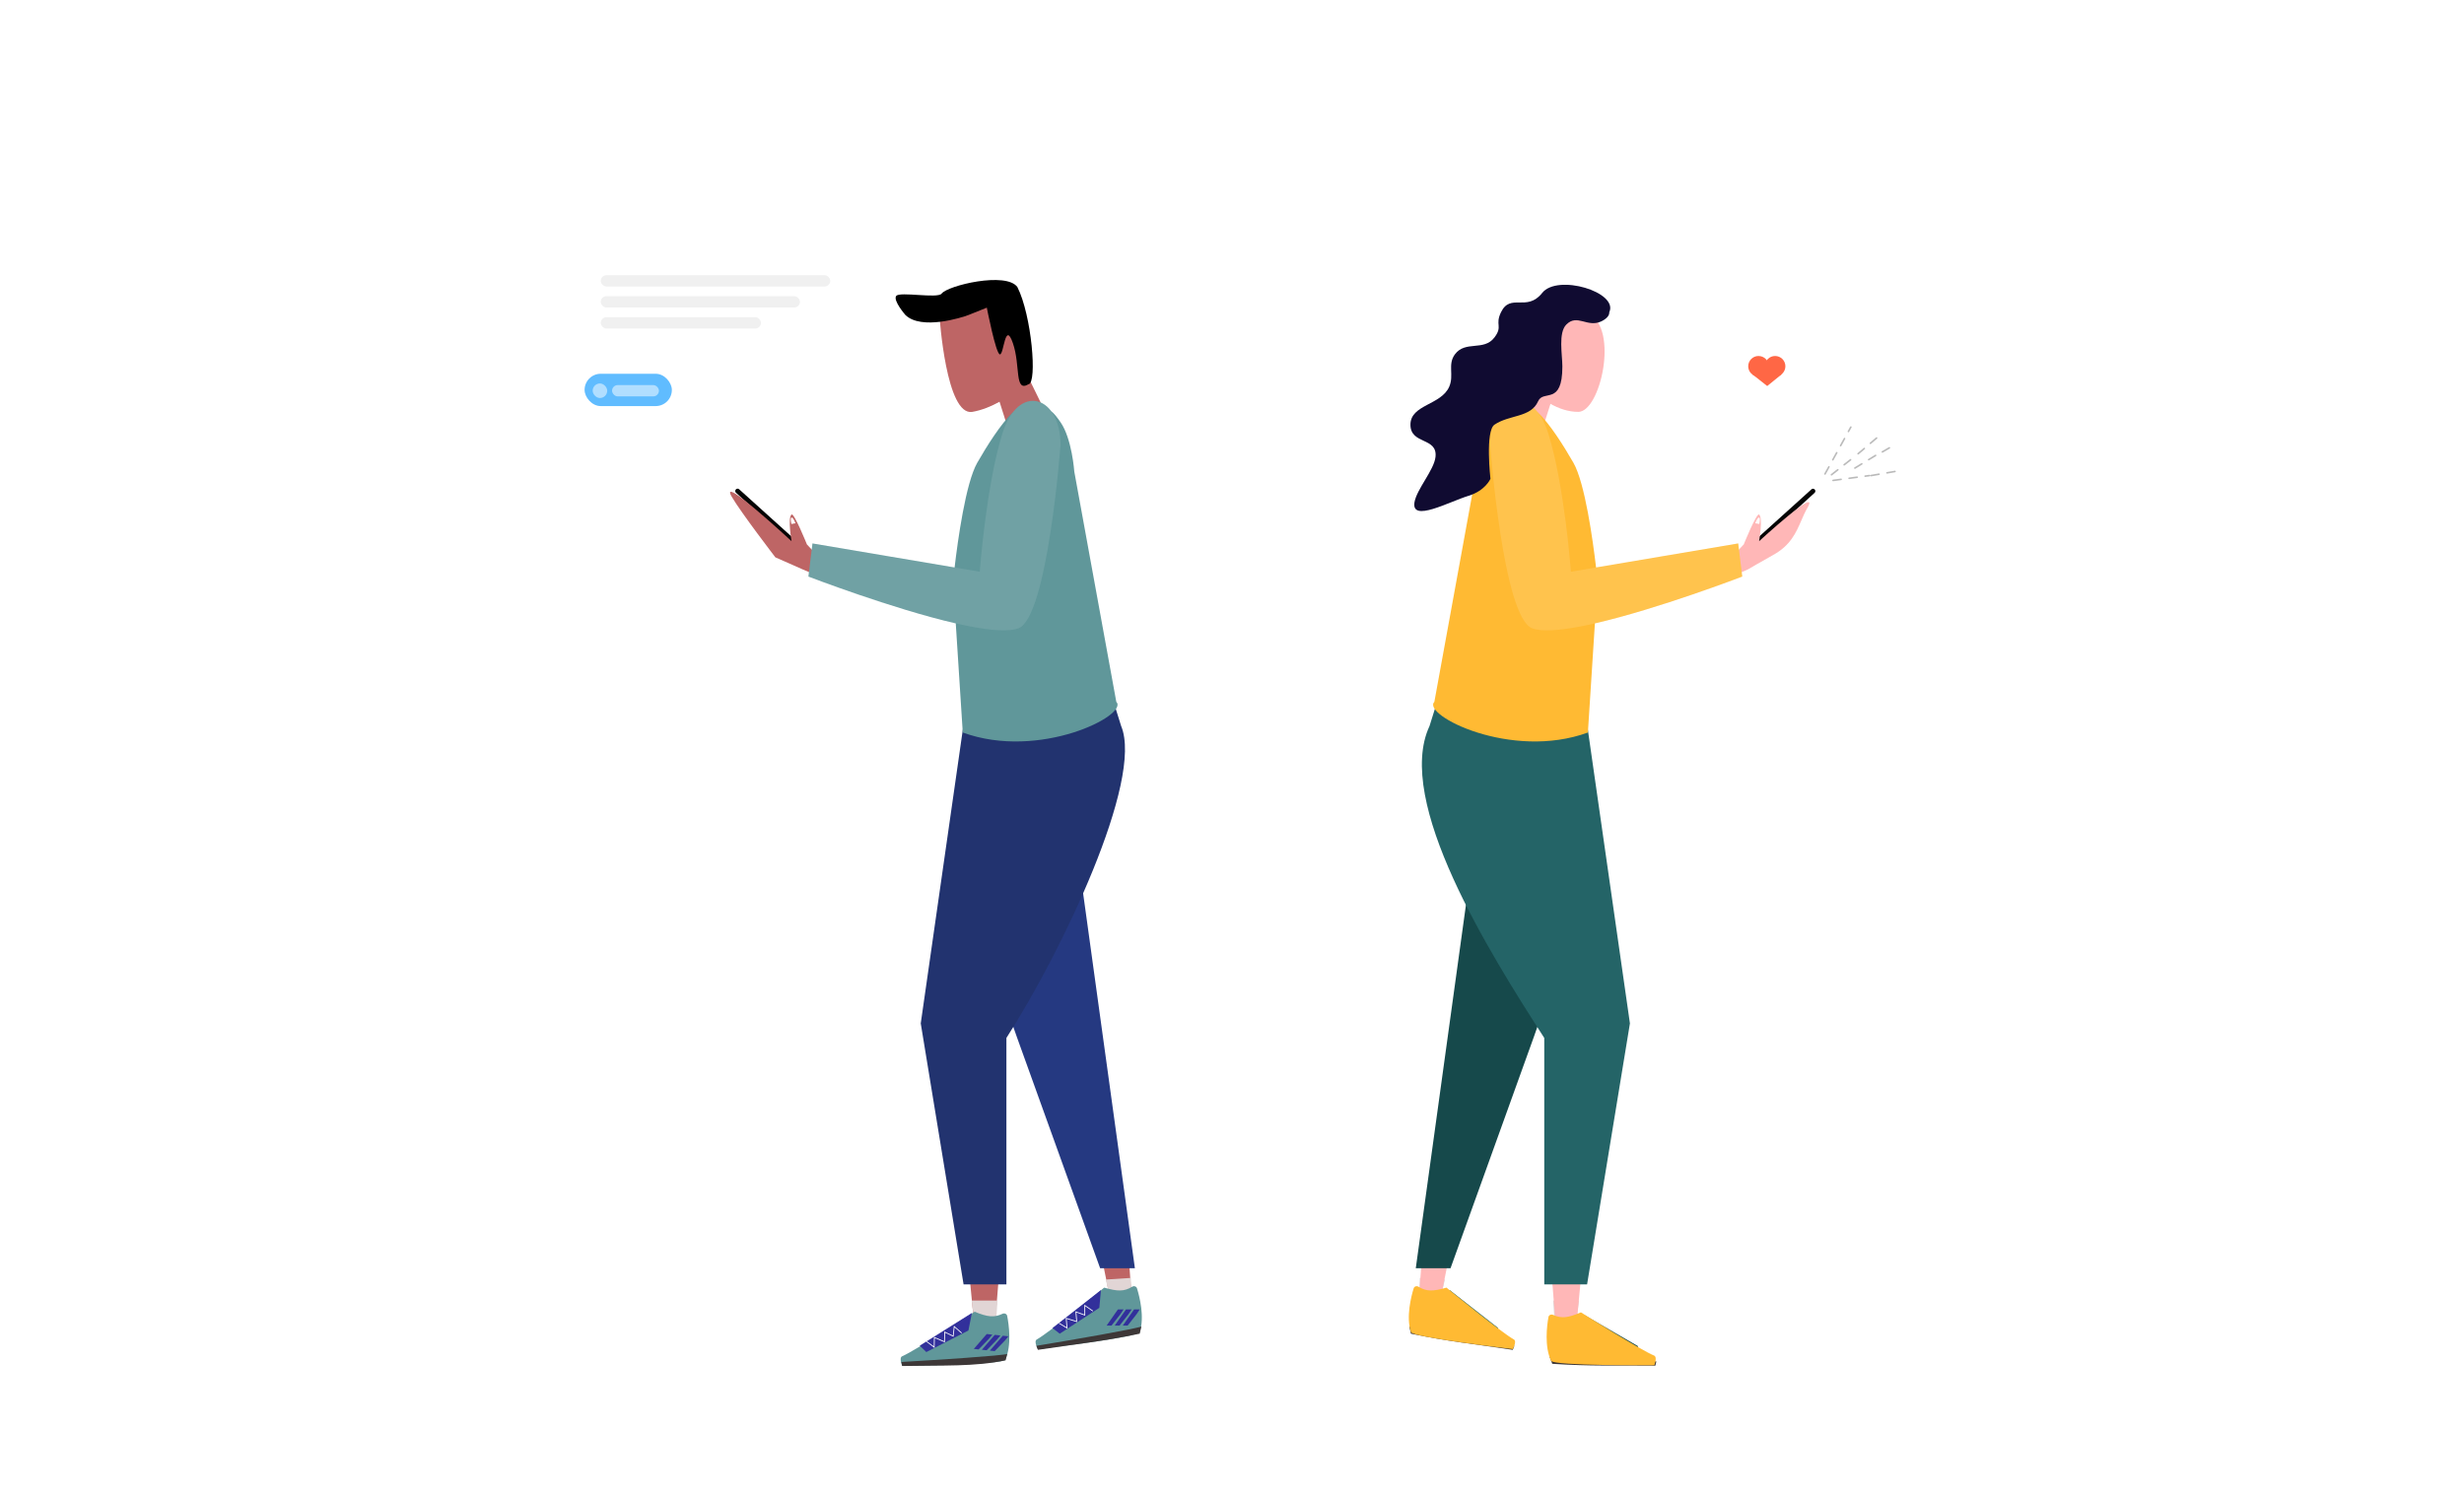 <svg xmlns="http://www.w3.org/2000/svg" width="1152" height="700" fill="none" viewBox="0 0 1152 700">
  <g class="social">
    <path fill="#fff" d="M0 0h1152v700H0z"/>
    <path fill="#E1D5D5" d="M726.149 608.103h12.09l-1.511 11.711-9.823-.377-.756-11.334z" class="Vector 10.2"/>
    <path fill="#E1D5D5" d="M663.811 597.524l11.712.756-2.644 11.711-9.445-.755.377-11.712z" class="Vector 10.3"/>
    <g class="Group">
      <path fill="#246467" d="M669.629 619.814l-5.289-7.556h-2.645l1.511 2.267 4.156 5.289h2.267z" class="Vector 14"/>
      <path fill="#246467" d="M662.223 619.814l5.289-7.556h2.645l-1.511 2.267-4.156 5.289h-2.267z" class="Vector 14.1"/>
      <path fill="#3D3737" d="M658.9 620.192c1.209.907 33.499 6.549 49.115 9.068l-.756 1.889c-18.792-2.862-29.469-3.779-47.603-7.557l-.756-3.4z" class="Vector 13"/>
      <path fill="#246467" d="M697.058 623.592c1.564-.62 3.401-2.644 3.401-2.644l-22.669-17.757s-.945 5.531.756 8.312c3.928 6.422 13.751 13.978 18.512 12.089z" class="Vector 11"/>
    </g>
    <g class="Group_2">
      <path fill="#16494B" d="M735.116 632.74l-6.289-6.747-2.619.368 1.812 2.035 4.851 4.659 2.245-.315z" class="Vector 14_2"/>
      <path fill="#16494B" d="M727.816 633.958l4.187-8.218 2.619-.368-1.181 2.455-3.38 5.816-2.245.315z" class="Vector 14.1_2"/>
      <path fill="#3D3737" d="M724.51 634.418c1.323.73 34.084 1.823 49.898 2.144l-.485 1.976c-19.007-.218-29.708.36-48.192-.858l-1.221-3.262z" class="Vector 13_2"/>
      <path fill="#16494B" d="M764.397 632.058c1.666-.234 1.372-2.675 1.372-2.675l-24.919-14.429s.442 5.213 1.905 8.125c3.878 7.715 18.805 9.378 21.642 8.979z" class="Vector 11_2"/>
    </g>
    <g class="Group 5">
      <g class="Group 6.1">
        <path fill="#040404" d="M370.699 251.451l-25.115-22.674a1.097 1.097 0 00-1.475 1.624l24.972 22.831a1.204 1.204 0 101.618-1.781z" class="Vector 11_3"/>
        <path fill="#BE6565" fill-rule="evenodd" d="M454.612 192.578c-12.289 2.166-15.338-44.525-15.338-44.525 32.674-19.161 34.372-9.333 40.101 23.816l.444 2.565 8.464 17.328-17.887 5.796-3.081-9.716c-3.767 2.097-8.109 3.925-12.703 4.736zm-79.245 73.693l-12.846-5.667s-16.245-21.168-20.401-28.335c-6.44-11.105 27.957 20.768 27.957 20.768s-1.889-10.956 0-12.456c1.184-.94 7.179 13.967 7.179 13.967l5.667 6.056-2.267 7.934-5.289-2.267zm80.047 352.41l-2.267-23.424h13.978l-1.889 23.424h-9.822zm58.181-38.158l5.29 26.068h10.2l-1.889-26.068h-13.601z" class="Union" clip-rule="evenodd"/>
        <path fill="#FFF9F9" d="M370.03 245.032s-.756-2.645 0-3.022c.755-.378 1.889 2.644 1.889 2.644l-1.889.378z" class="Vector 12"/>
        <path fill="#E1D5D5" d="M466.37 608.102h-12.09l1.511 11.712 9.823-.377.756-11.335z" class="Vector 10"/>
        <path fill="#E1D5D5" d="M528.708 597.524l-11.712.755 2.644 11.712 9.445-.755-.377-11.712z" class="Vector 10.1"/>
        <path fill="#000" d="M423.322 147.295c7.421 7.198 26.434 1.186 29.447 0l8.603-3.44s4.242 21.838 6.131 21.838c1.889 0 2.359-15.896 6.045-5.289 3.686 10.606.589 23.243 7.352 19.24 4.115-.578 1.444-32.25-5.24-45.427-5.22-7.279-32.537-.769-35.431 3.072-1.819 2.414-19.607-1.06-21.214 1.074-1.608 2.133 4.307 8.932 4.307 8.932z" class="Vector 9"/>
        <path fill="#253981" d="M514.351 592.99l-38.914-108.052-7.178-20.401 34.38-74.05 27.958 202.503h-16.246z" class="Vector 3"/>
        <path fill="#22336F" d="M430.479 478.515l21.157-147.721 66.871-9.445 5.667 18.134c10.579 25.313-27.957 105.912-53.648 145.833v115.23h-20.024l-20.023-122.031z" class="Vector 2"/>
        <path fill="#60979A" fill-rule="evenodd" d="M446.305 265.335c1.474-12.53 5.178-39.565 10.62-49.016 4.565-7.929 10.862-17.997 16.752-23.693 5.675-7.118 13.097-6.612 17.747-.433 1.495 1.232 2.74 2.834 4.415 5.236 5.343 7.664 6.422 23.046 6.422 23.046l19.646 107.674c6.045 6.045-35.806 27.498-71.783 14.357l-3.274-51.028c-29.715-6.808-68.886-21.889-68.886-21.889l1.889-15.49 66.452 11.236zm9.357 347.999s-27.748 18.232-33.852 20.804c-1.631.687 0 4.533 0 4.533s47.108-.502 48.213-2.934c3.048-6.708 1.664-16.366.871-20.439-.191-.978-1.271-1.433-2.173-1.01-3.958 1.854-6.886 1.546-13.059-.954zm29.086 12.952c5.801-3.195 31.492-24.228 31.492-24.228 6.4 1.841 9.344 1.841 13.087-.417.853-.515 1.974-.175 2.266.778 1.215 3.967 3.601 13.428 1.271 20.418-.845 2.534-47.642 7.958-47.642 7.958s-2.025-3.655-.474-4.509z" class="Union_2" clip-rule="evenodd"/>
        <path fill="#fff" fill-opacity=".1" d="M458.058 267.322s3.023-40.519 10.579-64.604c7.556-24.085 27.202-17.757 27.202 5.289 0 0-6.018 80.543-19.646 85.762-17.757 6.8-98.229-24.18-98.229-24.18l1.889-15.49 78.205 13.223z" class="Vector 6.1"/>
        <g class="Group_3">
          <path fill="#32309B" d="M517.374 619.815l5.289-7.556h2.644l-1.511 2.266-4.156 5.29h-2.266z" class="Vector 14_3"/>
          <path fill="#32309B" d="M521.152 619.815l5.289-7.556h2.645l-1.512 2.266-4.156 5.29h-2.266z" class="Vector 14.1_3"/>
          <path fill="#32309B" d="M524.93 619.815l5.289-7.556h2.645l-1.512 2.266-4.155 5.29h-2.267z" class="Vector 14.2"/>
          <path fill="#3D3737" d="M533.619 620.192c-1.209.907-33.499 6.549-49.114 9.068l.755 1.889c18.792-2.861 29.469-3.778 47.604-7.556l.755-3.401z" class="Vector 13_3"/>
          <path fill="#32309B" d="M495.461 623.593l-3.4-2.645 22.668-17.757-.756 8.312-18.512 12.09z" class="Vector 11_4"/>
          <path stroke="#fff" stroke-width=".378" d="M495.083 618.681l3.778 2.267-.378-4.534 4.912 1.512-.378-4.534 4.156 1.511v-4.534l3.778 2.645" class="Vector 12_2"/>
        </g>
        <g class="Group_4">
          <path fill="#32309B" d="M455.285 630.715l6.05-6.962 2.63.277-1.74 2.096-4.686 4.826-2.254-.237z" class="Vector 14_4"/>
          <path fill="#32309B" d="M459.042 631.11l6.05-6.962 2.63.277-1.739 2.096-4.686 4.826-2.255-.237z" class="Vector 14.1_4"/>
          <path fill="#32309B" d="M462.8 631.505l6.05-6.962 2.63.277-1.74 2.096-4.686 4.826-2.254-.237z" class="Vector 14.2_2"/>
          <path fill="#3D3737" d="M470.904 633.038c-1.298.775-33.699 2.905-49.493 3.778l.378 1.889c19.646-.378 33.625.378 48.359-2.645l.756-3.022z" class="Vector 13_4"/>
          <path fill="#32309B" d="M433.097 632.182l-3.105-2.985 24.4-15.29-1.62 8.187-19.675 10.088z" class="Vector 11_5"/>
          <path stroke="#fff" stroke-width=".378" d="M433.235 627.258l3.52 2.65.099-4.549 4.726 2.017.098-4.549 3.975 1.938.474-4.509 3.481 3.025" class="Vector 12_3"/>
        </g>
        <g class="Group 5_2">
          <path fill="#fff" fill-opacity=".46" fill-rule="evenodd" d="M272.556 106a7.556 7.556 0 00-7.556 7.556v74.71a7.556 7.556 0 007.556 7.556h76.445a.571.571 0 00.039.047l8.279 9.704a2.267 2.267 0 003.474-.029l8-9.704.014-.018h26.913a7.556 7.556 0 007.557-7.556v-74.71A7.556 7.556 0 00395.72 106H272.556z" class="Union_3" clip-rule="evenodd"/>
          <rect width="124.676" height="50.626" x="273.312" y="118.845" fill="#fff" class="Rectangle 2" rx="3.778"/>
          <g class="Group 4">
            <g class="Group 2">
              <rect width="40.803" height="15.112" x="273.312" y="174.76" fill="#60BCFF" class="Rectangle 3" rx="7.556"/>
            </g>
            <rect width="6.8" height="6.8" x="277.09" y="179.294" fill="#fff" fill-opacity=".51" class="Rectangle 3_2" rx="3.4"/>
            <rect width="21.913" height="5.289" x="286.157" y="180.05" fill="#fff" fill-opacity=".51" class="Rectangle 3.1" rx="2.645"/>
          </g>
          <g class="Group 3">
            <rect width="107.297" height="5.289" x="280.868" y="128.668" fill="#000" fill-opacity=".06" class="Rectangle 3.2" rx="2.645"/>
            <rect width="93.125" height="5.289" x="280.868" y="138.491" fill="#000" fill-opacity=".06" class="Rectangle 3.3" rx="2.645"/>
            <rect width="74.905" height="5.289" x="280.868" y="148.314" fill="#000" fill-opacity=".06" class="Rectangle 3.4" rx="2.645"/>
          </g>
        </g>
      </g>
      <path fill="#040404" d="M821.82 251.451l25.115-22.674a1.098 1.098 0 011.475 1.623l-24.972 22.832a1.204 1.204 0 11-1.618-1.781z" class="Vector 11.1"/>
      <path fill="#FFB7B7" fill-rule="evenodd" d="M737.907 192.578c10.305 0 18.995-38.597 5.016-45.775-13.404-6.883-20.902-7.861-29.706 26.574l-8.981 18.385 17.887 5.796 2.769-8.732c3.816 2.146 8.261 3.752 13.015 3.752zm79.246 73.694s7.044-4.128 11.847-6.772c8.127-4.474 10.71-10.432 13.18-16.129.874-2.015 1.734-3.998 2.82-5.871 6.439-11.105-22.558 15.537-22.558 15.537s1.889-10.956 0-12.456c-1.184-.94-7.179 13.967-7.179 13.967l-5.667 6.057 2.267 7.933 5.29-2.266zm-80.048 352.409l2.267-23.424h-13.978l1.889 23.424h9.822zm-58.181-38.158l-5.29 26.068h-10.2l1.889-26.068h13.601z" class="Union_4" clip-rule="evenodd"/>
      <path fill="#FFF9F9" d="M822.489 245.032s.756-2.644 0-3.022c-.755-.378-1.889 2.644-1.889 2.644l1.889.378z" class="Vector 12.1"/>
      <path fill="#16494B" d="M678.168 592.99l38.914-108.052 7.178-20.401-34.38-74.05-27.958 202.503h16.246z" class="Vector 3.1"/>
      <path fill="#246467" d="M762.041 478.515l-21.157-147.721-66.872-9.445-5.667 18.134c-16.473 35.136 27.958 105.912 53.648 145.833v115.23h20.024l20.024-122.031z" class="Vector 2.1"/>
      <path fill="#FFBA33" fill-rule="evenodd" d="M746.215 265.335c-1.475-12.53-5.179-39.565-10.621-49.016-4.565-7.929-10.861-17.997-16.752-23.693-5.675-7.118-13.096-6.612-17.747-.433-1.494 1.232-2.74 2.834-4.415 5.236-5.343 7.664-6.422 23.046-6.422 23.046l-19.646 107.674c-6.045 6.045 35.806 27.498 71.783 14.357l3.274-51.028c29.715-6.808 68.887-21.889 68.887-21.889l-1.889-15.49-66.452 11.236zm-7.075 348.282s28.062 17.746 34.21 20.21c1.643.659.079 4.533.079 4.533s-47.109.32-48.257-2.092c-3.164-6.654-1.95-16.335-1.227-20.421.173-.981 1.245-1.455 2.155-1.048 3.99 1.785 6.911 1.426 13.04-1.182zm-31.369 12.669c-5.801-3.195-31.492-24.228-31.492-24.228-6.4 1.841-9.344 1.841-13.087-.417-.853-.515-1.974-.175-2.266.778-1.215 3.967-3.6 13.428-1.27 20.418.844 2.534 47.641 7.958 47.641 7.958s2.025-3.655.474-4.509z" class="Union_5" clip-rule="evenodd"/>
      <path fill="#fff" fill-opacity=".13" d="M734.461 267.322s-3.023-40.519-10.579-64.604c-7.556-24.085-27.202-17.757-27.202 5.289 0 0 6.018 80.543 19.646 85.762 17.757 6.8 98.23-24.18 98.23-24.18l-1.889-15.49-78.206 13.223z" class="Vector 6.2"/>
      <path fill="#100B31" d="M752.368 146.047s.338 1.664-2.267 3.401c-.549.366-1.085.66-1.609.892-6.489 2.882-11.049-3.689-16.147 1.374-3.909 3.882-1.889 14.137-1.889 19.646 0 18.513-8.854 10.629-11.335 16.246-3.431 7.768-13.373 6.188-20.401 10.956-4.423 3.001-1.889 25.313-1.889 25.313s-2.363 5.529-10.201 7.934c-9.282 2.848-26.924 12.596-25.313 3.022 1.022-6.07 9.139-15.039 9.823-21.157 1.049-9.377-11.712-5.676-11.712-15.112s14.376-9.102 18.135-17.757c2.351-5.413-.868-10.369 2.644-15.112 4.924-6.649 13.543-1.318 18.513-7.934 4.003-5.329.139-5.702 3.022-11.712 4.445-9.263 12.09 0 19.268-9.067 7.179-9.067 35.892-.378 31.358 9.067z" class="Vector 13.1"/>
      <g class="Group 2.1">
        <path stroke="#000" stroke-dasharray="3.78 3.78" stroke-linecap="round" stroke-opacity=".27" stroke-width=".756" d="M857.02 224.631l17.001-2.267" class="Vector 14_5"/>
        <path stroke="#000" stroke-dasharray="3.78 3.78" stroke-linecap="round" stroke-opacity=".27" stroke-width=".756" d="M874.777 222.364L888 220.097" class="Vector 14.1_5"/>
        <path stroke="#000" stroke-dasharray="3.78 3.78" stroke-linecap="round" stroke-opacity=".27" stroke-width=".756" d="M853.242 221.608l12.09-21.912" class="Vector 15"/>
        <path stroke="#000" stroke-dasharray="3.78 3.78" stroke-linecap="round" stroke-opacity=".27" stroke-width=".756" d="M856.264 221.986l10.579-8.312" class="Vector 16"/>
        <path stroke="#000" stroke-dasharray="3.78 3.78" stroke-linecap="round" stroke-opacity=".27" stroke-width=".756" d="M868.732 212.163l10.201-8.689" class="Vector 17"/>
        <path stroke="#000" stroke-dasharray="3.78 3.78" stroke-linecap="round" stroke-opacity=".27" stroke-width=".756" d="M867.221 218.857l11.434-6.987" class="Vector 17.1"/>
        <path stroke="#000" stroke-dasharray="3.78 3.78" stroke-linecap="round" stroke-opacity=".27" stroke-width=".756" d="M880.066 211.3l5.667-3.293" class="Vector 17.2"/>
      </g>
      <g class="Group 4.1">
        <path fill="#fff" fill-rule="evenodd" d="M799.985 155.115a6.058 6.058 0 00-6.058 6.058v23.397a6.058 6.058 0 006.058 6.058h21.775l3.85 5.434a1.817 1.817 0 003.025-.09l3.333-5.344h20.128a6.057 6.057 0 006.057-6.058v-23.397a6.057 6.057 0 00-6.057-6.058h-52.111z" class="Union_6" clip-rule="evenodd"/>
        <g class="Group 3_2">
          <circle cx="822.158" cy="171.256" r="4.807" fill="#FF6745" class="Ellipse"/>
          <circle cx="829.923" cy="171.256" r="4.807" fill="#FF6745" class="Ellipse_2"/>
          <path fill="#FF6745" d="M826.225 180.5l6.841-5.547-7.026-2.218-6.841 2.218 7.026 5.547z" class="Vector 14_6"/>
        </g>
      </g>
    </g>
  </g>
</svg>
